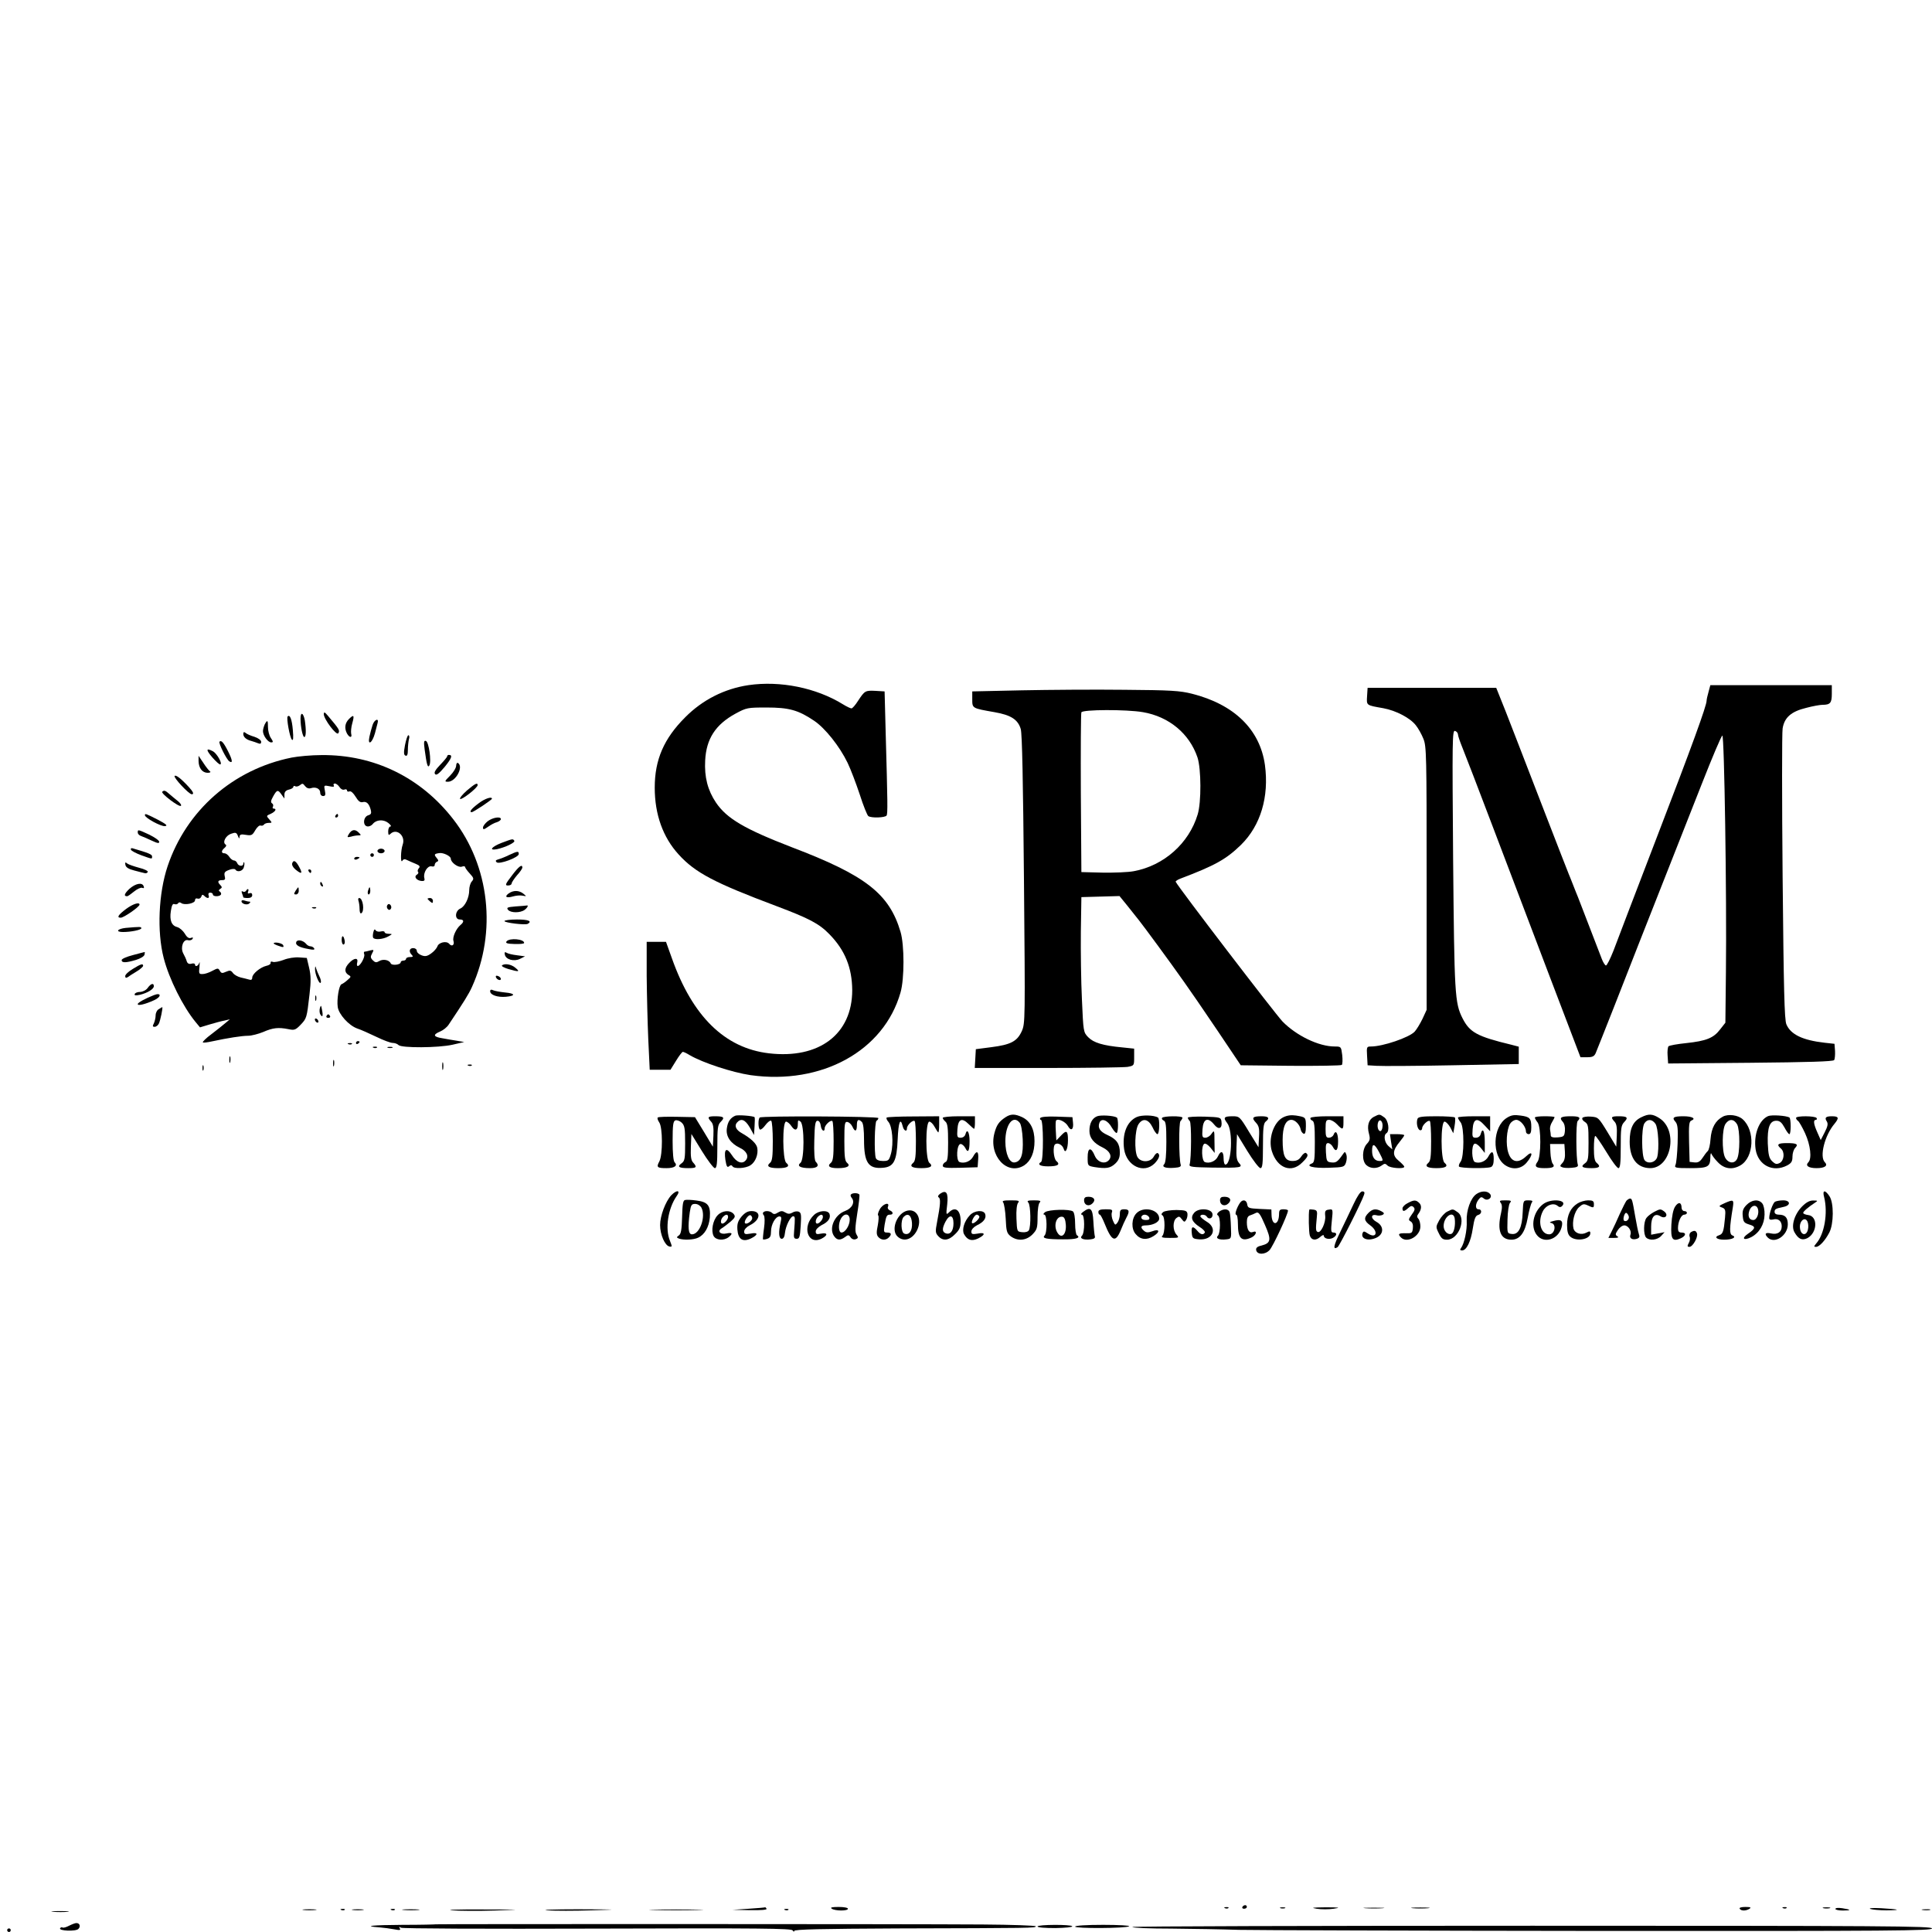 <?xml version="1.0" standalone="no"?>
<!DOCTYPE svg PUBLIC "-//W3C//DTD SVG 20010904//EN"
 "http://www.w3.org/TR/2001/REC-SVG-20010904/DTD/svg10.dtd">
<svg version="1.0" xmlns="http://www.w3.org/2000/svg"
 width="1080pt" height="1080pt" viewBox="0 0 1080 1080"
 preserveAspectRatio="xMidYMid meet">
<g transform="translate(0,1080) scale(0.1,-0.1)"
fill="#000000" stroke="none">
<path d="M4184 6970 c-134 -20 -257 -82 -354 -180 -119 -119 -170 -237 -170
-393 0 -150 46 -278 134 -374 93 -102 200 -158 546 -288 183 -69 239 -98 297
-158 87 -89 126 -187 127 -312 0 -246 -185 -386 -466 -353 -246 29 -427 206
-542 531 l-33 92 -54 0 -54 0 0 -190 c1 -104 5 -265 9 -357 l8 -168 58 0 58 0
31 50 c17 28 34 50 38 50 5 0 22 -8 38 -18 73 -43 239 -97 340 -112 398 -56
746 135 839 462 22 76 22 265 0 339 -63 213 -195 316 -608 473 -264 102 -363
160 -424 250 -46 69 -65 142 -60 235 6 121 58 201 170 262 61 33 67 34 173 34
125 0 177 -14 266 -74 61 -41 142 -142 187 -235 17 -35 47 -114 68 -177 20
-63 42 -117 48 -121 17 -12 94 -9 102 3 7 11 6 71 -5 464 l-6 230 -50 3 c-58
3 -61 1 -98 -55 -15 -24 -32 -43 -37 -43 -6 0 -27 10 -48 23 -149 92 -350 133
-528 107z"/>
<path d="M9551 6933 c-6 -21 -11 -43 -11 -50 0 -28 -82 -254 -278 -763 -115
-300 -224 -584 -242 -633 -19 -48 -38 -86 -43 -84 -5 1 -16 18 -23 37 -49 128
-126 328 -133 345 -5 11 -16 40 -26 65 -10 25 -21 54 -26 65 -8 18 -250 644
-285 735 -7 19 -37 96 -66 170 l-54 135 -359 0 -360 0 -3 -47 c-3 -52 -6 -50
91 -67 71 -13 151 -55 182 -96 13 -16 32 -50 42 -75 17 -42 18 -90 18 -780 l0
-735 -23 -50 c-13 -27 -33 -60 -44 -72 -31 -33 -178 -83 -244 -83 -24 0 -25
-2 -22 -52 l3 -53 50 -3 c28 -2 218 -1 423 3 l372 7 0 49 0 48 -42 11 c-191
46 -232 69 -272 147 -44 87 -46 133 -53 891 -5 668 -5 722 11 716 9 -3 16 -12
16 -19 0 -8 11 -40 24 -72 13 -32 92 -236 174 -453 82 -217 226 -594 318 -837
l169 -443 38 0 c29 0 39 5 47 23 5 12 53 132 106 267 113 288 148 379 283 720
55 140 147 374 205 520 57 145 108 266 114 268 11 3 25 -894 20 -1324 l-3
-281 -29 -37 c-37 -49 -78 -65 -190 -77 -49 -5 -94 -13 -99 -18 -4 -4 -7 -28
-5 -52 l3 -44 460 4 c321 3 462 7 468 15 4 6 6 29 5 51 l-3 40 -55 6 c-123 14
-190 46 -214 103 -11 26 -15 195 -21 822 -4 435 -4 809 0 832 10 62 49 95 132
115 37 10 78 17 90 17 44 0 53 10 53 61 l0 49 -340 0 -339 0 -10 -37z"/>
<path d="M5710 6941 l-275 -6 0 -44 c0 -51 -1 -50 124 -72 92 -16 131 -41 147
-94 8 -28 13 -290 18 -842 7 -787 7 -803 -12 -847 -26 -57 -61 -76 -172 -90
l-85 -11 -3 -53 -3 -52 408 0 c224 0 425 3 446 6 37 7 37 7 37 55 l0 47 -67 7
c-107 10 -160 26 -190 57 -27 28 -27 31 -35 211 -5 100 -7 270 -6 377 l3 195
107 3 106 3 44 -54 c24 -30 53 -67 66 -83 27 -34 173 -232 251 -343 30 -42
114 -164 186 -271 l131 -195 279 -3 c153 -1 282 1 286 5 4 5 5 29 2 56 -6 46
-6 47 -42 47 -89 0 -213 60 -291 139 -42 44 -584 752 -598 782 -1 3 10 11 25
17 194 73 258 109 340 189 110 108 158 269 134 447 -28 198 -171 338 -408 398
-68 17 -118 20 -378 22 -165 2 -424 0 -575 -3z m679 -122 c146 -25 260 -120
305 -253 21 -64 22 -251 1 -319 -49 -162 -189 -286 -357 -317 -31 -6 -109 -9
-175 -8 l-118 3 -3 440 c-1 242 0 446 3 453 6 16 251 17 344 1z"/>
<path d="M1810 6808 c0 -28 71 -122 81 -107 10 16 6 22 -58 98 -18 21 -22 23
-23 9z"/>
<path d="M1680 6783 c0 -46 12 -103 21 -103 10 0 11 39 3 93 -8 43 -24 50 -24
10z"/>
<path d="M1608 6795 c-8 -8 12 -119 24 -130 7 -7 9 9 5 54 -5 59 -16 89 -29
76z"/>
<path d="M1951 6781 c-23 -23 -27 -52 -11 -82 14 -24 30 -25 23 0 -2 10 0 36
6 57 13 46 9 52 -18 25z"/>
<path d="M2083 6748 c-6 -18 -14 -48 -18 -67 -11 -52 16 -35 31 20 6 24 13 50
15 58 8 29 -18 19 -28 -11z"/>
<path d="M1480 6751 c-5 -11 -10 -28 -10 -38 0 -25 28 -63 46 -63 12 0 12 4
-2 25 -9 13 -16 40 -16 60 0 40 -3 43 -18 16z"/>
<path d="M1360 6697 c0 -17 17 -32 45 -39 11 -3 28 -9 38 -13 12 -5 17 -2 17
8 0 9 -16 21 -37 28 -21 6 -44 16 -50 22 -9 7 -13 5 -13 -6z"/>
<path d="M2264 6635 c-8 -42 -7 -56 3 -59 9 -4 13 6 13 32 0 20 3 47 6 60 4
12 2 22 -3 22 -5 0 -13 -25 -19 -55z"/>
<path d="M1227 6654 c-7 -7 40 -101 55 -110 20 -13 18 6 -6 54 -26 52 -39 66
-49 56z"/>
<path d="M2374 6609 c11 -82 17 -104 26 -88 13 22 -3 132 -19 137 -11 4 -13
-5 -7 -49z"/>
<path d="M1187 6566 c21 -24 41 -42 45 -39 12 6 -20 61 -41 73 -40 21 -41 9
-4 -34z"/>
<path d="M1630 6565 c-327 -66 -588 -295 -693 -607 -51 -152 -60 -366 -22
-513 30 -117 108 -273 179 -359 l24 -29 53 16 c30 9 67 19 84 22 l30 7 -25
-21 c-14 -12 -49 -40 -78 -62 -30 -22 -51 -43 -48 -46 2 -3 26 0 53 6 83 18
165 31 200 31 19 0 57 10 84 21 55 24 85 27 141 16 33 -7 40 -5 68 24 34 36
35 37 50 169 9 75 8 107 -2 150 l-13 55 -43 3 c-24 2 -63 -4 -87 -14 -24 -9
-51 -14 -60 -11 -8 4 -14 1 -12 -5 1 -7 -9 -14 -24 -17 -34 -8 -79 -45 -79
-66 0 -11 -6 -15 -17 -11 -10 3 -31 8 -48 12 -16 4 -36 15 -43 25 -11 15 -17
16 -38 7 -22 -10 -27 -9 -35 5 -9 16 -12 16 -42 0 -18 -10 -42 -18 -54 -18
-21 -1 -22 3 -18 40 2 22 2 32 -1 23 -6 -19 -24 -25 -24 -9 0 5 -9 7 -20 4
-13 -4 -22 1 -26 13 -3 11 -12 31 -20 45 -17 33 1 82 28 73 9 -2 20 1 24 7 5
9 2 10 -9 6 -11 -4 -22 3 -34 24 -10 16 -28 32 -41 36 -33 8 -45 38 -37 90 5
32 10 43 20 39 8 -3 17 -1 21 5 3 6 10 6 17 1 18 -14 77 -2 77 15 0 9 6 13 14
10 8 -3 17 1 21 10 4 13 8 14 17 5 17 -17 31 -15 24 3 -3 9 0 15 9 15 8 0 15
-4 15 -10 0 -13 37 -13 45 -1 3 5 0 13 -6 17 -8 4 -7 9 2 15 11 6 11 11 1 21
-18 18 -15 28 9 28 17 0 20 4 15 23 -4 19 0 25 24 34 18 7 32 7 36 2 10 -17
42 -9 47 13 4 12 4 24 2 27 -3 2 -5 -1 -5 -7 0 -17 -27 -15 -34 3 -3 8 -11 15
-18 15 -7 0 -19 9 -26 20 -7 11 -19 20 -27 20 -19 0 -19 14 0 30 10 8 12 16 6
19 -19 12 1 50 30 60 26 9 31 8 39 -12 6 -16 9 -17 9 -5 1 13 8 16 36 11 31
-5 36 -2 52 26 10 17 23 29 30 26 7 -2 15 0 18 5 4 6 16 10 27 10 20 0 20 1 3
20 -17 19 -17 20 9 31 26 12 35 29 15 29 -5 0 -7 5 -3 11 3 6 1 15 -5 18 -9 6
-7 16 6 39 21 38 27 39 47 10 l16 -22 0 22 c0 15 8 24 25 28 14 3 25 10 25 16
0 5 5 6 10 3 6 -4 18 -1 27 6 13 11 17 10 28 -5 9 -11 20 -16 33 -12 27 9 52
-3 52 -25 0 -11 7 -19 16 -19 13 0 15 7 10 31 -6 30 -5 30 25 24 22 -5 29 -4
25 4 -4 6 -1 11 6 11 7 0 19 -9 26 -20 7 -11 18 -17 27 -14 8 4 15 1 15 -5 0
-6 6 -8 14 -5 8 3 21 -9 34 -30 15 -25 26 -33 39 -30 22 6 37 -9 46 -45 4 -17
1 -24 -13 -28 -31 -8 -34 -63 -3 -63 9 0 21 6 27 14 19 24 59 27 86 6 14 -11
19 -20 13 -20 -7 0 -13 -12 -13 -27 0 -21 3 -24 12 -15 35 35 87 -11 69 -60
-11 -31 -13 -107 -2 -90 6 10 14 11 27 4 11 -5 32 -15 48 -21 22 -9 26 -15 17
-25 -6 -7 -8 -16 -4 -20 4 -4 1 -11 -7 -16 -18 -11 -1 -33 28 -35 14 -1 18 4
14 17 -7 29 18 70 40 65 11 -3 18 0 18 8 0 7 6 15 13 18 9 3 9 8 -2 21 -16 19
-14 23 14 27 23 4 65 -17 65 -31 0 -21 41 -51 61 -45 10 4 19 3 19 -2 0 -4 12
-21 26 -36 23 -25 24 -30 11 -45 -8 -9 -14 -31 -14 -48 0 -42 -23 -91 -50
-103 -30 -14 -32 -61 -3 -61 24 0 26 -13 4 -31 -24 -20 -46 -68 -39 -89 7 -23
-9 -34 -24 -16 -15 18 -59 8 -66 -15 -4 -10 -19 -28 -35 -39 -22 -16 -34 -18
-54 -10 -14 5 -26 16 -26 25 0 8 -9 15 -20 15 -22 0 -26 -20 -8 -38 9 -9 7
-12 -10 -12 -12 0 -22 -4 -22 -10 0 -5 -7 -10 -15 -10 -8 0 -15 -4 -15 -9 0
-15 -51 -20 -56 -6 -8 19 -43 26 -65 12 -15 -9 -22 -8 -35 5 -13 13 -14 20 -4
38 11 21 11 22 -11 17 -13 -4 -27 -7 -31 -7 -4 0 -5 -6 -2 -14 6 -15 -22 -66
-36 -66 -5 0 -6 9 -3 20 7 28 -18 26 -45 -3 -27 -28 -28 -52 -4 -67 16 -9 15
-11 -6 -29 -12 -11 -27 -21 -33 -23 -14 -5 -27 -86 -21 -127 6 -42 62 -103
108 -120 22 -7 70 -29 108 -47 39 -19 79 -34 91 -34 12 0 26 -5 33 -12 17 -17
222 -16 302 2 l65 15 -40 7 c-22 3 -59 10 -82 14 -51 8 -55 20 -12 38 17 7 38
24 47 38 85 127 113 172 130 210 140 309 99 677 -104 938 -181 234 -443 362
-737 359 -56 0 -131 -7 -167 -14z"/>
<path d="M2500 6573 c0 -5 -18 -26 -39 -48 -28 -29 -36 -44 -29 -52 7 -9 21 1
53 39 40 49 47 68 24 68 -5 0 -9 -3 -9 -7z"/>
<path d="M1110 6545 c1 -39 21 -65 51 -65 13 0 19 4 13 8 -6 4 -23 25 -37 47
l-27 40 0 -30z"/>
<path d="M2550 6520 c0 -12 -15 -37 -34 -56 -32 -32 -32 -34 -12 -34 44 0 89
84 56 105 -5 3 -10 -4 -10 -15z"/>
<path d="M976 6462 c-6 -10 80 -102 96 -102 14 0 8 14 -16 40 -44 48 -74 71
-80 62z"/>
<path d="M2610 6381 c-25 -22 -42 -43 -38 -47 8 -8 98 62 98 77 0 16 -14 9
-60 -30z"/>
<path d="M907 6374 c-9 -9 92 -86 104 -79 5 4 -3 16 -18 28 -15 12 -37 30 -47
39 -21 19 -29 22 -39 12z"/>
<path d="M2675 6309 c-40 -30 -55 -49 -38 -49 10 0 113 69 113 75 0 14 -40 1
-75 -26z"/>
<path d="M810 6243 c0 -15 90 -64 112 -61 17 2 9 10 -40 36 -67 34 -72 36 -72
25z"/>
<path d="M1875 6240 c-3 -5 -1 -10 4 -10 6 0 11 5 11 10 0 6 -2 10 -4 10 -3 0
-8 -4 -11 -10z"/>
<path d="M2726 6209 c-14 -11 -26 -27 -26 -35 0 -13 5 -12 28 4 15 11 37 23
50 26 12 4 22 12 22 17 0 17 -47 9 -74 -12z"/>
<path d="M770 6146 c0 -7 8 -16 18 -19 9 -3 36 -15 60 -26 32 -15 42 -17 42
-7 0 8 -25 25 -55 40 -65 30 -65 30 -65 12z"/>
<path d="M1951 6139 c-12 -20 -11 -21 11 -16 12 4 31 7 41 7 16 0 17 2 3 15
-20 21 -39 19 -55 -6z"/>
<path d="M2803 6088 c-56 -22 -72 -44 -25 -35 46 10 103 37 97 47 -8 12 -8 12
-72 -12z"/>
<path d="M732 6050 c2 -6 28 -20 58 -31 64 -23 60 -22 60 -6 0 11 -20 19 -109
45 -7 2 -12 -1 -9 -8z"/>
<path d="M2110 6043 c0 -7 9 -13 20 -13 11 0 20 6 20 13 0 7 -9 13 -20 13 -11
0 -20 -6 -20 -13z"/>
<path d="M2845 6020 c-22 -11 -49 -21 -60 -24 -14 -4 -17 -8 -9 -16 14 -14
124 27 124 46 0 17 -6 17 -55 -6z"/>
<path d="M2070 6020 c0 -5 5 -10 10 -10 6 0 10 5 10 10 0 6 -4 10 -10 10 -5 0
-10 -4 -10 -10z"/>
<path d="M1980 6000 c0 -5 7 -7 15 -4 8 4 15 8 15 10 0 2 -7 4 -15 4 -8 0 -15
-4 -15 -10z"/>
<path d="M1634 5976 c-4 -10 3 -24 17 -36 34 -28 42 -25 24 9 -19 37 -33 47
-41 27z"/>
<path d="M701 5965 c3 -14 18 -23 49 -31 25 -7 51 -13 59 -15 7 -2 15 1 17 7
3 5 -19 16 -48 23 -29 8 -59 18 -67 24 -10 9 -13 7 -10 -8z"/>
<path d="M2861 5905 c-37 -48 -39 -55 -21 -55 11 0 20 5 20 11 0 6 14 27 30
46 17 18 30 38 30 43 0 22 -20 7 -59 -45z"/>
<path d="M1725 5930 c3 -5 8 -10 11 -10 2 0 4 5 4 10 0 6 -5 10 -11 10 -5 0
-7 -4 -4 -10z"/>
<path d="M1790 5861 c0 -6 4 -13 10 -16 6 -3 7 1 4 9 -7 18 -14 21 -14 7z"/>
<path d="M723 5831 c-28 -27 -33 -41 -12 -41 4 0 21 12 38 26 17 14 38 24 46
21 9 -4 12 -1 8 9 -8 23 -45 16 -80 -15z"/>
<path d="M1652 5820 c-10 -17 -10 -20 3 -20 8 0 15 9 15 20 0 11 -1 20 -3 20
-1 0 -8 -9 -15 -20z"/>
<path d="M2057 5820 c-3 -11 -1 -20 4 -20 5 0 9 9 9 20 0 11 -2 20 -4 20 -2 0
-6 -9 -9 -20z"/>
<path d="M1375 5820 c-4 -6 -11 -7 -17 -4 -8 5 -9 1 -5 -10 4 -10 7 -20 7 -22
0 -2 11 -4 25 -4 16 0 25 6 25 16 0 10 -6 14 -14 11 -10 -4 -13 -1 -9 9 6 16
-3 19 -12 4z"/>
<path d="M2844 5806 c-26 -19 -14 -28 24 -17 17 5 41 7 54 4 22 -4 22 -4 4 11
-25 20 -56 20 -82 2z"/>
<path d="M2004 5764 c3 -9 6 -29 6 -45 0 -18 4 -28 10 -24 19 12 9 85 -12 85
-6 0 -7 -7 -4 -16z"/>
<path d="M2390 5776 c0 -2 7 -9 15 -16 12 -10 15 -10 15 4 0 9 -7 16 -15 16
-8 0 -15 -2 -15 -4z"/>
<path d="M1350 5762 c0 -15 32 -24 44 -12 7 7 7 10 -1 10 -6 0 -18 3 -27 6 -9
3 -16 2 -16 -4z"/>
<path d="M705 5719 c-45 -34 -54 -49 -30 -49 17 0 104 60 105 73 0 16 -37 4
-75 -24z"/>
<path d="M2165 5740 c-4 -6 -3 -16 3 -22 6 -6 12 -6 17 2 4 6 3 16 -3 22 -6 6
-12 6 -17 -2z"/>
<path d="M2882 5733 c-45 -4 -52 -6 -42 -19 15 -18 69 -18 93 0 17 13 23 28
10 24 -5 -1 -32 -3 -61 -5z"/>
<path d="M1748 5723 c7 -3 16 -2 19 1 4 3 -2 6 -13 5 -11 0 -14 -3 -6 -6z"/>
<path d="M2820 5651 c0 -9 118 -24 131 -15 25 15 2 24 -61 24 -38 0 -70 -4
-70 -9z"/>
<path d="M703 5613 c-47 -5 -60 -23 -15 -23 45 0 102 12 102 21 0 9 -6 9 -87
2z"/>
<path d="M2087 5589 c-3 -12 -4 -26 -1 -31 8 -13 56 -9 84 7 25 14 25 14 3 15
-13 0 -23 4 -23 9 0 5 -9 7 -21 4 -12 -3 -24 0 -29 6 -5 9 -9 6 -13 -10z"/>
<path d="M1910 5547 c0 -15 4 -27 10 -27 5 0 9 9 7 20 -5 31 -17 36 -17 7z"/>
<path d="M1656 5534 c-6 -17 16 -30 68 -39 28 -6 37 -5 32 4 -4 6 -13 11 -20
11 -8 0 -19 6 -25 14 -17 20 -49 26 -55 10z"/>
<path d="M2832 5538 c-8 -10 2 -14 44 -15 30 -1 54 1 54 6 0 22 -81 29 -98 9z"/>
<path d="M1530 5526 c0 -2 13 -9 29 -14 25 -9 29 -8 24 4 -4 12 -53 21 -53 10z"/>
<path d="M743 5461 c-35 -9 -63 -21 -63 -28 0 -16 23 -16 80 1 26 8 46 20 48
30 2 9 2 15 0 14 -2 0 -31 -8 -65 -17z"/>
<path d="M2822 5464 c5 -28 51 -41 85 -24 l28 14 -45 6 c-25 3 -51 9 -58 14
-10 6 -13 3 -10 -10z"/>
<path d="M743 5384 c-24 -14 -43 -32 -43 -40 0 -10 4 -12 13 -7 6 5 29 19 50
32 20 12 37 27 37 32 0 14 -12 11 -57 -17z"/>
<path d="M2806 5403 c-4 -4 13 -13 36 -20 59 -17 67 -16 39 7 -23 20 -61 26
-75 13z"/>
<path d="M1761 5384 c-1 -28 24 -90 32 -77 3 5 0 21 -8 36 -7 14 -15 34 -18
44 -4 15 -5 14 -6 -3z"/>
<path d="M2772 5338 c5 -15 28 -23 28 -10 0 5 -7 13 -16 16 -10 4 -14 1 -12
-6z"/>
<path d="M826 5278 c-9 -13 -27 -22 -43 -23 -14 0 -28 -5 -30 -12 -3 -8 6 -9
29 -4 42 10 78 32 78 48 0 20 -17 15 -34 -9z"/>
<path d="M2740 5259 c0 -21 41 -35 88 -31 56 5 53 19 -5 24 -27 3 -56 8 -65
12 -12 6 -18 4 -18 -5z"/>
<path d="M860 5237 c-51 -20 -90 -42 -90 -50 0 -11 42 -1 92 22 42 19 40 45
-2 28z"/>
<path d="M1762 5220 c0 -14 2 -19 5 -12 2 6 2 18 0 25 -3 6 -5 1 -5 -13z"/>
<path d="M1788 5164 c-3 -12 -2 -28 3 -35 12 -20 16 -8 9 26 -5 27 -6 28 -12
9z"/>
<path d="M888 5159 c-10 -5 -18 -21 -18 -35 0 -14 -5 -34 -10 -45 -8 -15 -7
-19 4 -19 9 0 19 8 24 18 8 15 24 92 19 92 -1 0 -10 -5 -19 -11z"/>
<path d="M1825 5120 c-3 -5 1 -10 10 -10 9 0 13 5 10 10 -3 6 -8 10 -10 10 -2
0 -7 -4 -10 -10z"/>
<path d="M1760 5101 c0 -5 5 -13 10 -16 6 -3 10 -2 10 4 0 5 -4 13 -10 16 -5
3 -10 2 -10 -4z"/>
<path d="M1990 4969 c0 -5 5 -7 10 -4 6 3 10 8 10 11 0 2 -4 4 -10 4 -5 0 -10
-5 -10 -11z"/>
<path d="M1948 4963 c7 -3 16 -2 19 1 4 3 -2 6 -13 5 -11 0 -14 -3 -6 -6z"/>
<path d="M2088 4943 c7 -3 16 -2 19 1 4 3 -2 6 -13 5 -11 0 -14 -3 -6 -6z"/>
<path d="M2168 4943 c6 -2 18 -2 25 0 6 3 1 5 -13 5 -14 0 -19 -2 -12 -5z"/>
<path d="M1282 4875 c0 -16 2 -22 5 -12 2 9 2 23 0 30 -3 6 -5 -1 -5 -18z"/>
<path d="M1862 4855 c0 -16 2 -22 5 -12 2 9 2 23 0 30 -3 6 -5 -1 -5 -18z"/>
<path d="M2472 4840 c0 -19 2 -27 5 -17 2 9 2 25 0 35 -3 9 -5 1 -5 -18z"/>
<path d="M1132 4830 c0 -14 2 -19 5 -12 2 6 2 18 0 25 -3 6 -5 1 -5 -13z"/>
<path d="M2618 4843 c7 -3 16 -2 19 1 4 3 -2 6 -13 5 -11 0 -14 -3 -6 -6z"/>
<path d="M4110 4563 c-27 -12 -42 -33 -47 -71 -6 -44 20 -83 72 -108 39 -18
53 -48 34 -70 -20 -24 -52 -12 -78 29 -30 46 -45 35 -36 -27 6 -36 10 -44 20
-36 9 8 15 8 20 0 9 -15 73 -12 100 6 28 18 45 61 38 98 -5 24 -36 53 -87 82
-31 17 -42 40 -27 58 23 27 46 18 72 -26 l24 -43 3 49 c2 26 2 49 0 51 -7 7
-94 14 -108 8z"/>
<path d="M5620 4554 c-36 -24 -49 -43 -61 -88 -34 -127 72 -241 167 -180 37
25 57 72 57 135 0 66 -23 112 -69 134 -41 19 -64 19 -94 -1z m80 -30 c8 -8 15
-49 17 -92 4 -87 -9 -125 -45 -130 -29 -4 -52 47 -52 118 0 94 43 150 80 104z"/>
<path d="M6133 4560 c-28 -11 -43 -40 -43 -82 0 -39 24 -69 75 -93 40 -20 54
-50 32 -72 -23 -23 -62 -9 -77 26 -21 51 -40 47 -40 -8 0 -48 0 -48 38 -55 65
-10 88 -7 116 19 19 18 26 34 26 62 0 49 -18 75 -69 98 -42 19 -56 40 -45 69
11 28 47 14 69 -27 12 -20 25 -34 28 -30 9 9 9 81 0 86 -18 11 -90 15 -110 7z"/>
<path d="M6355 4556 c-56 -25 -83 -95 -71 -181 15 -94 110 -138 170 -79 26 27
33 49 18 58 -5 3 -15 -6 -22 -19 -18 -34 -74 -35 -92 -2 -18 34 -14 151 6 182
24 37 56 30 79 -17 9 -21 22 -38 27 -38 12 0 14 87 3 93 -23 14 -91 15 -118 3z"/>
<path d="M7173 4554 c-54 -27 -85 -121 -63 -190 30 -94 109 -124 169 -63 33
32 37 44 21 54 -5 3 -17 -6 -26 -20 -12 -18 -25 -25 -49 -25 -42 0 -55 29 -55
118 0 73 17 112 49 112 21 0 47 -27 52 -54 2 -11 10 -21 17 -24 8 -2 12 10 12
42 0 51 -1 51 -55 60 -27 4 -50 1 -72 -10z"/>
<path d="M7680 4557 c-29 -15 -40 -50 -27 -96 7 -27 5 -37 -12 -55 -27 -29
-29 -96 -3 -119 23 -21 60 -21 86 -2 16 12 20 12 33 -1 15 -14 93 -20 93 -6 0
4 -14 19 -31 33 -37 30 -35 58 6 107 14 17 25 33 25 36 0 3 -18 6 -40 6 l-40
0 6 -42 7 -43 -22 19 c-22 20 -28 60 -11 71 20 12 11 73 -12 89 -27 19 -26 19
-58 3z m48 -58 c-1 -13 -7 -23 -13 -22 -13 3 -18 30 -11 50 10 24 29 1 24 -28z
m-19 -139 c25 -49 26 -50 3 -50 -27 0 -42 20 -42 57 0 44 13 42 39 -7z"/>
<path d="M8423 4551 c-80 -50 -85 -214 -8 -265 41 -27 89 -21 119 15 37 44 35
71 -3 35 -43 -41 -82 -34 -99 19 -16 46 -10 132 10 164 7 11 22 21 34 21 23 0
54 -38 54 -65 0 -8 7 -15 15 -15 11 0 15 11 15 38 0 51 -8 59 -60 66 -35 5
-52 3 -77 -13z"/>
<path d="M9174 4554 c-45 -22 -64 -62 -64 -136 0 -94 41 -147 114 -148 119 -1
159 213 51 280 -38 24 -59 25 -101 4z m80 -36 c16 -23 22 -139 10 -186 -9 -31
-53 -41 -71 -17 -17 24 -18 178 -1 205 17 26 43 25 62 -2z"/>
<path d="M9631 4558 c-42 -22 -64 -63 -69 -125 -2 -32 -9 -62 -16 -68 -6 -5
-19 -23 -29 -38 -14 -21 -25 -27 -45 -25 l-27 3 -3 113 c-2 93 0 113 13 118
28 11 4 24 -44 24 -56 0 -67 -7 -45 -31 12 -14 15 -37 12 -121 -2 -56 -7 -111
-12 -120 -7 -16 0 -18 81 -18 100 0 113 6 114 60 0 19 3 28 6 20 3 -8 19 -30
36 -47 36 -38 81 -44 127 -17 75 45 82 194 12 257 -26 24 -81 31 -111 15z m80
-44 c16 -32 16 -162 -1 -193 -15 -29 -50 -24 -67 9 -18 36 -17 160 3 188 20
29 47 28 65 -4z"/>
<path d="M9884 4561 c-51 -22 -82 -104 -70 -186 14 -89 97 -131 176 -90 24 13
30 22 30 50 0 18 7 40 15 48 20 21 9 27 -47 27 -50 0 -59 -8 -33 -30 23 -19
19 -67 -6 -81 -18 -9 -25 -7 -43 10 -17 17 -21 36 -24 99 -3 90 11 127 48 127
19 0 30 -10 45 -37 11 -21 23 -38 28 -38 4 0 7 20 7 44 0 25 -3 47 -7 49 -18
11 -100 16 -119 8z"/>
<path d="M3677 4553 c-4 -3 0 -15 8 -27 20 -28 20 -181 1 -218 -18 -33 -13
-38 40 -38 45 0 64 14 45 33 -7 7 -11 53 -11 119 0 89 3 110 15 115 9 3 25 -3
35 -12 17 -16 20 -31 20 -116 0 -86 -2 -99 -20 -112 -27 -19 -15 -27 37 -27
47 0 51 5 28 31 -12 12 -15 34 -13 88 l3 72 59 -96 c32 -52 65 -95 72 -95 11
0 14 26 14 120 0 105 2 122 19 139 24 24 18 31 -31 31 -42 0 -46 -5 -22 -31
11 -12 14 -33 12 -78 l-3 -61 -50 83 -50 82 -101 2 c-56 1 -104 0 -107 -4z"/>
<path d="M4247 4553 c-10 -9 -9 -61 1 -67 5 -3 19 8 31 25 12 16 26 27 32 24
5 -4 9 -55 9 -114 0 -84 -3 -111 -15 -121 -23 -19 -8 -30 45 -30 53 0 68 11
45 30 -21 18 -22 230 -1 230 7 0 21 -11 30 -25 20 -30 36 -24 36 12 0 21 2 24
15 13 22 -18 22 -212 0 -230 -22 -18 -2 -30 53 -30 42 0 54 14 32 36 -7 7 -10
54 -8 120 2 89 6 109 18 109 9 0 16 -11 18 -27 3 -28 22 -40 22 -15 0 18 34
49 43 40 4 -3 7 -55 7 -113 0 -83 -3 -110 -15 -120 -23 -19 -8 -30 38 -30 54
0 74 12 52 30 -12 10 -15 35 -15 122 0 99 2 109 18 106 9 -2 21 -13 27 -26 14
-31 25 -28 25 8 0 32 9 37 28 18 8 -8 12 -45 12 -100 0 -127 24 -163 105 -156
61 5 78 37 83 158 4 97 15 126 28 75 6 -26 24 -35 24 -12 0 18 34 49 43 40 4
-3 7 -55 7 -113 0 -83 -3 -110 -15 -120 -23 -19 -8 -30 45 -30 53 0 68 11 45
30 -22 18 -22 230 0 230 8 0 21 -13 30 -30 9 -16 18 -30 20 -30 3 0 5 20 5 45
l0 45 -142 -1 c-78 0 -146 -3 -151 -6 -4 -3 0 -14 9 -24 22 -25 30 -119 15
-177 -11 -39 -14 -42 -45 -42 -22 0 -36 6 -40 16 -10 26 -7 202 4 209 6 3 10
10 10 15 0 10 -653 13 -663 3z"/>
<path d="M5270 4551 c0 -5 7 -14 15 -21 12 -10 15 -36 15 -117 0 -83 -3 -105
-15 -109 -8 -4 -15 -13 -15 -20 0 -12 18 -14 98 -12 l97 3 3 43 c4 47 -8 54
-28 17 -14 -27 -49 -41 -76 -31 -21 8 -16 101 6 101 8 0 19 -10 26 -22 15 -32
24 -18 24 38 0 50 -14 73 -23 39 -3 -12 -14 -20 -27 -20 -19 0 -21 5 -18 47 4
58 25 67 63 29 14 -14 28 -26 30 -26 3 0 5 16 5 35 l0 35 -90 0 c-49 0 -90 -4
-90 -9z"/>
<path d="M5815 4550 c-3 -5 -1 -10 4 -10 14 0 15 -226 1 -235 -23 -14 -7 -25
39 -25 54 0 70 10 46 30 -16 14 -21 85 -6 94 15 10 40 -4 47 -26 9 -31 24 -2
24 48 0 54 -8 59 -39 26 l-26 -27 -3 54 c-2 29 -1 56 2 58 12 12 53 -8 66 -32
17 -31 33 -19 28 21 l-3 29 -87 3 c-52 2 -89 -1 -93 -8z"/>
<path d="M6496 4551 c-3 -5 1 -11 9 -15 12 -4 15 -27 15 -119 0 -73 -4 -117
-12 -125 -16 -16 9 -24 58 -20 29 2 38 7 34 18 -10 33 -11 233 -1 243 6 6 11
15 11 19 0 11 -107 10 -114 -1z"/>
<path d="M6640 4552 c0 -4 5 -13 11 -19 10 -10 9 -210 -1 -243 -4 -13 15 -15
130 -17 158 -2 170 0 146 26 -13 15 -16 34 -14 90 l3 71 58 -95 c32 -52 65
-95 73 -95 11 0 14 24 14 124 0 98 3 126 15 136 25 20 17 30 -23 30 -50 0 -57
-8 -32 -35 17 -18 21 -33 18 -80 l-3 -58 -53 86 c-51 85 -54 87 -91 87 -49 0
-55 -7 -31 -38 34 -43 25 -232 -10 -232 -6 0 -10 16 -10 35 0 41 -16 46 -32
10 -12 -26 -47 -41 -73 -31 -18 7 -21 91 -3 102 6 4 21 -5 35 -22 l23 -29 -1
65 c0 62 -1 64 -16 43 -8 -13 -24 -23 -35 -23 -17 0 -19 6 -16 47 4 60 30 70
65 27 25 -32 47 -23 41 17 -3 23 -7 24 -95 27 -51 1 -93 -1 -93 -6z"/>
<path d="M7326 4551 c-3 -5 1 -11 9 -15 12 -4 15 -27 15 -120 0 -97 -2 -115
-17 -120 -38 -15 8 -27 93 -24 86 3 89 4 98 29 5 15 6 35 2 45 -7 18 -8 18
-21 -1 -28 -40 -37 -46 -63 -43 -25 3 -27 7 -30 56 -2 41 0 52 12 52 8 0 20
-9 26 -20 18 -34 30 -22 30 30 0 48 -14 67 -26 35 -4 -8 -15 -15 -25 -15 -16
0 -19 8 -19 50 0 44 3 50 20 50 12 0 31 -11 44 -25 31 -33 36 -32 36 10 l0 35
-89 0 c-50 0 -92 -4 -95 -9z"/>
<path d="M7924 4546 c-8 -22 -1 -59 14 -64 6 -2 12 3 12 11 0 17 34 49 43 40
4 -3 7 -55 7 -113 0 -83 -3 -110 -15 -120 -23 -19 -8 -30 45 -30 53 0 68 11
45 30 -22 18 -22 230 0 230 8 0 22 -15 32 -32 l17 -33 7 40 c4 22 5 43 2 48
-2 4 -49 7 -104 7 -77 0 -101 -3 -105 -14z"/>
<path d="M8150 4553 c0 -5 7 -17 15 -27 21 -27 20 -193 0 -220 -8 -10 -12 -23
-9 -27 6 -10 154 -12 178 -3 11 4 16 19 16 45 0 45 -11 50 -30 14 -14 -27 -49
-41 -75 -31 -18 7 -21 91 -3 102 6 4 21 -5 35 -22 l23 -29 0 63 c0 60 -12 83
-23 42 -3 -12 -14 -20 -27 -20 -19 0 -21 5 -18 47 4 61 26 68 68 21 l30 -32 0
42 0 42 -90 0 c-49 0 -90 -3 -90 -7z"/>
<path d="M8580 4553 c0 -5 7 -17 15 -27 21 -27 20 -193 0 -220 -20 -27 -10
-36 39 -36 48 0 61 7 45 26 -5 7 -11 34 -12 61 l-2 48 40 0 40 0 3 -44 c2 -30
-2 -49 -14 -62 -15 -16 -15 -19 -1 -24 8 -4 32 -5 53 -3 29 2 38 7 34 18 -10
33 -11 233 -1 243 20 20 11 27 -37 27 -57 0 -68 -7 -46 -31 9 -10 14 -30 12
-51 -3 -30 -6 -33 -40 -36 -26 -2 -38 1 -39 10 0 7 -2 22 -4 33 -2 11 3 30 11
42 7 12 14 25 14 28 0 3 -25 5 -55 5 -30 0 -55 -3 -55 -7z"/>
<path d="M8846 4551 c-4 -6 2 -16 14 -23 18 -12 20 -23 20 -115 0 -90 -2 -103
-20 -116 -27 -19 -15 -27 37 -27 45 0 53 9 28 30 -11 9 -15 32 -15 81 0 38 3
69 8 69 4 0 32 -41 62 -90 30 -50 60 -90 67 -90 10 0 13 29 13 118 0 103 2
121 19 139 25 26 18 33 -31 33 -42 0 -46 -5 -22 -31 11 -12 14 -33 12 -78 l-3
-61 -50 83 c-49 80 -51 82 -92 85 -22 2 -44 -2 -47 -7z"/>
<path d="M10040 4551 c0 -6 5 -13 11 -17 6 -4 24 -35 40 -70 30 -66 38 -141
18 -161 -19 -19 0 -33 46 -33 46 0 65 14 46 33 -31 31 -1 150 54 215 27 33 24
42 -15 42 -34 0 -42 -8 -28 -29 8 -13 5 -28 -12 -61 l-22 -43 -19 43 c-21 47
-24 70 -8 70 5 0 7 5 4 10 -8 13 -115 13 -115 1z"/>
<path d="M3752 4118 c-32 -35 -62 -115 -62 -166 0 -54 27 -115 52 -120 16 -3
16 -1 3 32 -28 67 -11 180 37 249 25 34 2 38 -30 5z"/>
<path d="M5254 4126 c-11 -9 -13 -15 -6 -20 11 -7 9 -40 -10 -139 -10 -51 -9
-60 7 -77 26 -29 59 -25 94 11 25 24 31 39 31 73 0 62 -30 84 -65 49 -16 -16
-17 -13 -10 44 7 66 -5 84 -41 59z m76 -165 c0 -42 -18 -65 -44 -55 -20 8 -20
27 -1 64 23 44 45 39 45 -9z"/>
<path d="M7566 4068 c-19 -40 -52 -110 -74 -155 -38 -77 -42 -102 -15 -85 11
7 136 255 148 293 5 13 2 19 -10 19 -10 0 -28 -27 -49 -72z"/>
<path d="M8253 4125 c-32 -22 -57 -92 -54 -151 3 -51 -14 -127 -32 -151 -7 -9
-5 -13 6 -13 25 0 49 49 60 123 8 53 15 71 29 75 22 5 24 32 3 32 -19 0 -19
29 0 54 12 16 17 17 30 6 21 -17 51 6 34 26 -15 18 -49 18 -76 -1z"/>
<path d="M10197 4108 c22 -88 2 -208 -45 -260 -13 -16 -13 -18 0 -18 18 0 50
34 74 80 25 48 26 165 1 203 -25 38 -41 35 -30 -5z"/>
<path d="M4757 4123 c-4 -3 -2 -12 4 -19 20 -24 2 -59 -36 -73 -61 -22 -94
-100 -61 -143 16 -22 34 -22 60 -3 17 13 21 13 31 -2 7 -10 19 -14 29 -10 14
5 14 10 4 26 -9 15 -8 40 4 117 9 54 14 102 12 106 -6 10 -38 11 -47 1z m-7
-141 c0 -32 -25 -72 -46 -72 -18 0 -19 52 -2 80 19 31 48 26 48 -8z"/>
<path d="M6060 4090 c0 -27 27 -37 47 -17 20 19 9 37 -23 37 -17 0 -24 -5 -24
-20z"/>
<path d="M6820 4090 c0 -27 27 -37 47 -17 20 19 9 37 -23 37 -17 0 -24 -5 -24
-20z"/>
<path d="M3830 4092 c-12 -2 -15 -22 -17 -95 -2 -70 -6 -95 -18 -103 -14 -10
-14 -12 1 -18 25 -9 81 -7 106 5 37 17 61 59 66 113 5 67 -11 87 -74 95 -27 4
-56 5 -64 3z m91 -43 c26 -50 -9 -149 -53 -149 -20 0 -24 36 -12 124 6 40 10
46 30 46 14 0 28 -9 35 -21z"/>
<path d="M9092 4088 c-5 -7 -22 -40 -37 -73 -14 -33 -35 -77 -45 -97 l-19 -38
32 0 c23 0 28 3 18 9 -12 8 -12 13 3 35 9 14 25 26 36 26 22 0 43 -32 34 -53
-7 -19 11 -30 36 -22 15 5 17 11 11 28 -4 12 -13 56 -20 97 -16 93 -18 100
-29 100 -5 0 -14 -6 -20 -12z m12 -85 c7 -16 -11 -36 -25 -27 -9 5 1 44 11 44
4 0 11 -8 14 -17z"/>
<path d="M5608 4078 c5 -7 12 -48 14 -91 3 -69 6 -81 28 -98 38 -28 86 -25
121 10 26 27 29 36 29 98 0 40 5 74 12 81 9 9 2 12 -32 12 -34 0 -41 -3 -32
-12 14 -14 16 -136 3 -156 -5 -8 -21 -12 -37 -10 -29 3 -29 4 -32 76 -2 46 2
79 9 88 10 12 3 14 -41 14 -41 0 -50 -3 -42 -12z"/>
<path d="M6933 4078 c-18 -25 -33 -68 -23 -68 6 0 10 -23 10 -51 0 -82 20
-102 75 -77 27 12 36 42 9 31 -21 -8 -34 13 -34 55 0 22 5 34 18 38 9 3 24 9
33 14 14 7 23 -4 50 -67 37 -84 34 -102 -20 -116 -23 -5 -31 -13 -29 -25 5
-27 50 -27 75 0 19 20 103 200 103 221 0 4 -11 7 -25 7 -21 0 -25 -5 -25 -27
-1 -64 -40 -68 -42 -5 l-1 31 -66 3 c-60 3 -66 5 -69 26 -4 24 -24 29 -39 10z"/>
<path d="M7868 4074 c-16 -8 -28 -21 -28 -29 0 -19 9 -19 32 2 14 13 21 14 30
5 9 -9 7 -19 -10 -41 -19 -27 -20 -31 -6 -39 10 -6 14 -19 12 -38 -3 -27 -6
-29 -40 -28 -40 1 -46 -4 -26 -24 34 -34 108 8 108 62 0 17 -5 37 -12 44 -7 7
-8 15 -1 24 19 25 22 48 7 63 -19 19 -31 18 -66 -1z"/>
<path d="M8389 4076 c8 -10 9 -26 2 -57 -23 -98 -3 -149 58 -149 47 0 76 39
91 122 7 40 18 79 23 86 7 9 2 12 -19 12 -29 0 -29 -1 -32 -66 -3 -86 -23
-126 -60 -122 -27 3 -27 3 -25 81 1 43 7 85 14 93 10 12 5 14 -26 14 -31 0
-35 -2 -26 -14z"/>
<path d="M8625 4068 c-54 -42 -71 -125 -34 -172 39 -50 119 -26 138 42 11 39
-2 49 -47 36 -20 -5 -23 -8 -9 -11 29 -7 18 -63 -13 -63 -47 0 -66 71 -35 130
18 34 58 48 81 30 10 -9 18 -10 26 -2 35 35 -63 45 -107 10z"/>
<path d="M8819 4073 c-39 -24 -59 -65 -59 -120 0 -36 5 -55 18 -66 32 -29 112
-16 112 19 0 12 -4 13 -21 4 -29 -16 -65 -5 -73 22 -9 38 5 95 30 119 21 19
27 21 49 11 34 -16 35 -15 35 8 0 16 -7 20 -32 20 -18 0 -45 -8 -59 -17z"/>
<path d="M9640 4074 c-33 -15 -34 -17 -14 -24 19 -7 21 -15 17 -57 -7 -77 -12
-91 -33 -98 -31 -10 -13 -25 28 -25 46 0 72 14 46 24 -17 7 -17 37 3 159 6 41
3 43 -47 21z"/>
<path d="M9764 4065 c-20 -20 -25 -34 -22 -63 3 -32 7 -38 36 -47 38 -11 37
-22 -7 -52 -38 -26 -24 -40 18 -19 46 24 74 72 75 126 1 26 -5 54 -13 63 -20
25 -58 21 -87 -8z m62 -20 c10 -26 -5 -65 -25 -65 -24 0 -33 23 -21 55 11 28
37 33 46 10z"/>
<path d="M9922 4082 c-12 -8 -32 -64 -32 -91 0 -9 7 -11 22 -8 28 8 48 -9 48
-38 0 -32 -23 -48 -60 -40 -31 7 -39 -2 -18 -23 38 -38 112 11 112 74 0 38
-15 54 -51 54 -14 0 -23 6 -23 15 0 16 5 19 53 29 39 9 35 36 -5 36 -18 0 -39
-4 -46 -8z"/>
<path d="M10075 4057 c-44 -44 -64 -110 -44 -145 22 -39 43 -48 73 -33 56 31
59 123 3 129 -15 2 -27 7 -27 12 0 8 28 32 66 57 17 11 16 12 -9 12 -20 1 -40
-10 -62 -32z m31 -132 c-9 -36 -40 -30 -44 10 -5 39 28 67 42 36 5 -11 6 -32
2 -46z"/>
<path d="M9364 4055 c-11 -17 -18 -53 -21 -101 -4 -82 6 -97 53 -76 29 14 32
32 4 32 -15 0 -20 7 -20 24 0 37 18 76 35 76 8 0 15 5 15 10 0 6 -7 10 -15 10
-8 0 -15 9 -15 19 0 31 -18 34 -36 6z"/>
<path d="M4918 4040 c-9 -16 -13 -32 -9 -34 4 -3 3 -28 -2 -55 -8 -38 -8 -53
2 -65 16 -19 42 -21 59 -4 18 18 15 28 -9 28 -19 0 -20 4 -14 43 9 51 12 57
31 57 19 0 18 16 -2 24 -9 4 -14 13 -10 21 11 28 -29 16 -46 -15z"/>
<path d="M5064 4030 c-55 -21 -84 -109 -46 -143 34 -31 81 -16 107 33 34 66
-2 131 -61 110z m34 -66 c3 -44 -16 -71 -43 -60 -19 7 -21 76 -3 94 23 23 43
9 46 -34z"/>
<path d="M5842 4024 c-10 -8 -12 -13 -4 -14 15 0 17 -101 1 -117 -15 -15 10
-21 103 -21 72 -1 102 8 78 23 -5 3 -10 32 -10 64 0 35 -5 63 -12 69 -18 14
-135 11 -156 -4z m116 -70 c4 -52 -22 -80 -44 -49 -28 38 -11 100 26 93 10 -2
16 -17 18 -44z"/>
<path d="M6054 4025 c-11 -8 -14 -15 -6 -15 16 0 17 -101 0 -118 -15 -15 9
-25 49 -20 19 2 27 8 23 18 -2 8 -6 45 -8 83 -4 72 -16 84 -58 52z"/>
<path d="M6140 4025 c0 -8 3 -15 8 -15 4 0 15 -21 26 -48 41 -102 61 -111 91
-39 9 23 23 54 31 69 20 37 17 48 -11 48 -21 0 -25 -5 -25 -28 0 -16 -6 -36
-13 -46 -12 -16 -14 -16 -25 9 -7 15 -10 36 -7 46 6 17 1 19 -34 19 -30 0 -41
-4 -41 -15z"/>
<path d="M6352 4017 c-27 -29 -29 -86 -4 -115 26 -32 62 -36 100 -12 39 24 34
43 -7 27 -23 -8 -33 -8 -45 2 -23 19 -20 31 8 31 40 0 76 18 76 38 0 51 -89
71 -128 29z m72 -22 c4 -11 -1 -15 -19 -15 -16 0 -25 6 -25 15 0 8 9 15 19 15
10 0 21 -7 25 -15z"/>
<path d="M6503 4025 c-11 -9 -13 -14 -5 -19 16 -9 15 -99 0 -114 -9 -9 0 -12
42 -12 51 0 52 1 37 18 -22 24 -22 76 -1 93 14 11 18 10 30 -6 13 -17 16 -18
24 -5 6 8 9 24 8 35 -3 17 -11 20 -61 21 -32 0 -65 -5 -74 -11z"/>
<path d="M6676 4021 c-23 -26 -14 -51 29 -79 20 -12 33 -27 30 -32 -9 -15 -24
-12 -42 10 -25 29 -35 25 -31 -12 3 -30 6 -33 41 -36 77 -6 106 62 42 99 -19
12 -35 25 -35 30 0 12 27 11 35 -1 12 -20 36 -11 33 13 -4 31 -76 37 -102 8z"/>
<path d="M6815 4027 c-12 -10 -14 -16 -7 -21 16 -9 15 -99 0 -114 -15 -15 9
-25 48 -20 27 3 28 4 25 68 -1 36 -4 73 -7 83 -6 20 -33 22 -59 4z"/>
<path d="M7319 4038 c-5 -20 -3 -128 3 -145 9 -27 34 -30 60 -6 10 9 18 11 18
6 0 -17 30 -24 51 -13 23 13 25 30 3 30 -14 0 -15 9 -9 66 7 65 6 66 -17 62
-19 -2 -23 -8 -20 -35 4 -37 -24 -96 -41 -90 -12 4 -13 13 -6 82 4 35 1 40
-18 43 -13 2 -23 2 -24 0z"/>
<path d="M7650 4020 c-28 -28 -25 -45 10 -70 47 -34 35 -77 -14 -45 -20 13
-24 14 -29 2 -12 -32 31 -47 77 -26 43 20 43 66 0 89 -31 17 -33 44 -1 37 12
-4 28 -2 36 2 11 7 9 11 -7 20 -30 16 -49 14 -72 -9z"/>
<path d="M8090 4027 c-14 -7 -34 -29 -45 -49 -19 -35 -19 -38 -2 -72 14 -29
22 -36 46 -36 65 0 110 119 59 154 -27 19 -26 19 -58 3z m42 -39 c5 -38 -4
-79 -18 -85 -21 -8 -44 16 -44 43 0 54 55 90 62 42z"/>
<path d="M9246 4025 c-16 -9 -35 -23 -42 -33 -17 -21 -18 -94 -2 -110 19 -19
63 -14 84 9 l19 21 -38 -7 -37 -7 0 45 c0 55 20 78 52 58 28 -17 47 7 21 27
-21 15 -22 15 -57 -3z"/>
<path d="M4011 4006 c-26 -28 -37 -85 -22 -115 13 -24 56 -28 84 -7 25 20 21
28 -12 21 -35 -8 -54 13 -26 29 10 6 32 23 49 37 26 23 28 29 17 43 -20 23
-64 20 -90 -8z m59 -9 c0 -14 -20 -37 -32 -37 -12 0 -10 24 4 38 16 16 28 15
28 -1z"/>
<path d="M4145 3999 c-20 -25 -25 -40 -23 -72 4 -55 30 -72 76 -50 42 21 41
36 -3 27 -30 -5 -35 -3 -35 12 0 11 14 26 32 35 59 29 65 79 9 79 -21 0 -37
-9 -56 -31z m60 -9 c0 -15 -31 -37 -40 -28 -9 9 18 49 30 45 5 -2 10 -10 10
-17z"/>
<path d="M4267 4023 c-4 -3 -3 -11 3 -17 5 -7 6 -36 1 -71 -5 -33 -7 -62 -6
-63 2 -2 13 -1 24 3 16 5 21 15 21 41 0 39 25 84 47 84 11 0 13 -7 7 -32 -13
-55 -11 -93 6 -93 10 0 16 12 18 33 4 39 32 95 47 93 10 -2 10 -8 4 -86 -3
-33 -1 -40 15 -40 15 0 18 11 22 73 4 61 3 73 -12 79 -9 3 -25 1 -35 -6 -15
-8 -24 -8 -39 1 -16 10 -24 10 -41 0 -15 -10 -24 -11 -32 -3 -12 12 -40 15
-50 4z"/>
<path d="M4551 4009 c-70 -65 -36 -172 42 -133 36 19 35 35 -3 28 -25 -5 -30
-3 -30 12 0 11 14 25 32 35 38 18 53 40 45 63 -9 23 -59 20 -86 -5z m49 -12
c0 -14 -20 -37 -32 -37 -12 0 -10 24 4 38 16 16 28 15 28 -1z"/>
<path d="M5422 4007 c-32 -33 -46 -81 -33 -106 19 -34 43 -41 79 -24 42 21 41
36 -3 27 -30 -5 -35 -3 -35 12 0 11 14 26 32 35 38 18 53 40 45 63 -9 24 -60
20 -85 -7z m52 -6 c7 -10 -32 -47 -40 -38 -7 7 14 47 26 47 5 0 11 -4 14 -9z"/>
<path d="M9452 3912 c-7 -5 -10 -16 -7 -25 4 -8 2 -25 -5 -36 -9 -17 -8 -21 4
-21 19 0 50 56 42 76 -6 16 -15 17 -34 6z"/>
<path d="M6945 140 c-3 -5 1 -10 9 -10 9 0 16 5 16 10 0 6 -4 10 -9 10 -6 0
-13 -4 -16 -10z"/>
<path d="M4185 130 l-90 -6 98 -2 c63 -1 96 2 92 8 -3 6 -7 9 -8 8 -1 -1 -42
-5 -92 -8z"/>
<path d="M4650 130 c20 -13 90 -13 90 0 0 6 -24 10 -52 10 -38 0 -49 -3 -38
-10z"/>
<path d="M6848 133 c7 -3 16 -2 19 1 4 3 -2 6 -13 5 -11 0 -14 -3 -6 -6z"/>
<path d="M7158 133 c6 -2 18 -2 25 0 6 3 1 5 -13 5 -14 0 -19 -2 -12 -5z"/>
<path d="M7360 130 c25 -4 68 -4 95 0 42 6 34 8 -45 8 -74 -1 -85 -2 -50 -8z"/>
<path d="M7633 133 c26 -2 68 -2 95 0 26 2 4 3 -48 3 -52 0 -74 -1 -47 -3z"/>
<path d="M7898 133 c23 -2 61 -2 85 0 23 2 4 4 -43 4 -47 0 -66 -2 -42 -4z"/>
<path d="M9725 130 c8 -13 35 -13 55 0 11 7 5 10 -23 10 -23 0 -36 -4 -32 -10z"/>
<path d="M9968 133 c7 -3 16 -2 19 1 4 3 -2 6 -13 5 -11 0 -14 -3 -6 -6z"/>
<path d="M10193 133 c9 -2 25 -2 35 0 9 3 1 5 -18 5 -19 0 -27 -2 -17 -5z"/>
<path d="M10260 129 c0 -5 19 -9 42 -9 49 0 47 5 -4 13 -21 3 -38 2 -38 -4z"/>
<path d="M10455 129 c11 -4 52 -8 90 -8 89 1 74 6 -30 12 -44 2 -71 1 -60 -4z"/>
<path d="M1698 123 c17 -2 47 -2 65 0 17 2 3 4 -33 4 -36 0 -50 -2 -32 -4z"/>
<path d="M1908 123 c7 -3 16 -2 19 1 4 3 -2 6 -13 5 -11 0 -14 -3 -6 -6z"/>
<path d="M1973 123 c15 -2 39 -2 55 0 15 2 2 4 -28 4 -30 0 -43 -2 -27 -4z"/>
<path d="M2188 123 c7 -3 16 -2 19 1 4 3 -2 6 -13 5 -11 0 -14 -3 -6 -6z"/>
<path d="M2258 123 c23 -2 59 -2 80 0 20 2 1 4 -43 4 -44 0 -61 -2 -37 -4z"/>
<path d="M2527 121 c39 -3 147 -4 240 -1 161 6 158 6 -72 6 -132 1 -208 -2
-168 -5z"/>
<path d="M3060 121 c41 -3 152 -3 245 0 163 5 159 5 -75 6 -135 0 -211 -3
-170 -6z"/>
<path d="M3658 123 c67 -2 177 -2 245 0 67 1 12 3 -123 3 -135 0 -190 -2 -122
-3z"/>
<path d="M4388 123 c7 -3 16 -2 19 1 4 3 -2 6 -13 5 -11 0 -14 -3 -6 -6z"/>
<path d="M10748 123 c12 -2 30 -2 40 0 9 3 -1 5 -23 4 -22 0 -30 -2 -17 -4z"/>
<path d="M298 113 c23 -2 59 -2 80 0 20 2 1 4 -43 4 -44 0 -61 -2 -37 -4z"/>
<path d="M386 35 c-15 -8 -32 -13 -36 -10 -5 3 -11 1 -14 -4 -9 -15 87 -19
102 -4 14 14 8 33 -11 33 -7 0 -25 -7 -41 -15z"/>
<path d="M2436 43 c-1 -1 -84 -3 -185 -3 -172 -1 -227 -7 -130 -14 24 -2 62
-7 83 -11 31 -6 37 -5 31 5 -6 10 -4 11 6 4 8 -5 461 -7 1098 -5 911 3 1085 1
1092 -10 5 -8 9 -9 9 -3 0 9 155 12 578 14 756 2 772 2 772 12 0 4 -134 9
-297 10 -426 3 -3054 3 -3057 1z"/>
<path d="M5800 31 c0 -6 43 -9 100 -9 54 1 97 5 94 10 -7 11 -194 10 -194 -1z"/>
<path d="M6010 30 c0 -11 284 -10 302 2 7 4 -58 8 -144 8 -95 0 -158 -4 -158
-10z"/>
<path d="M6330 28 c0 -5 98 -9 218 -9 119 -1 289 -4 377 -7 88 -2 996 -5 2017
-6 1649 -1 1858 1 1858 14 0 13 -251 15 -2235 15 -1229 0 -2235 -3 -2235 -7z"/>
<path d="M40 10 c0 -5 5 -10 10 -10 6 0 10 5 10 10 0 6 -4 10 -10 10 -5 0 -10
-4 -10 -10z"/>
</g>
</svg>
